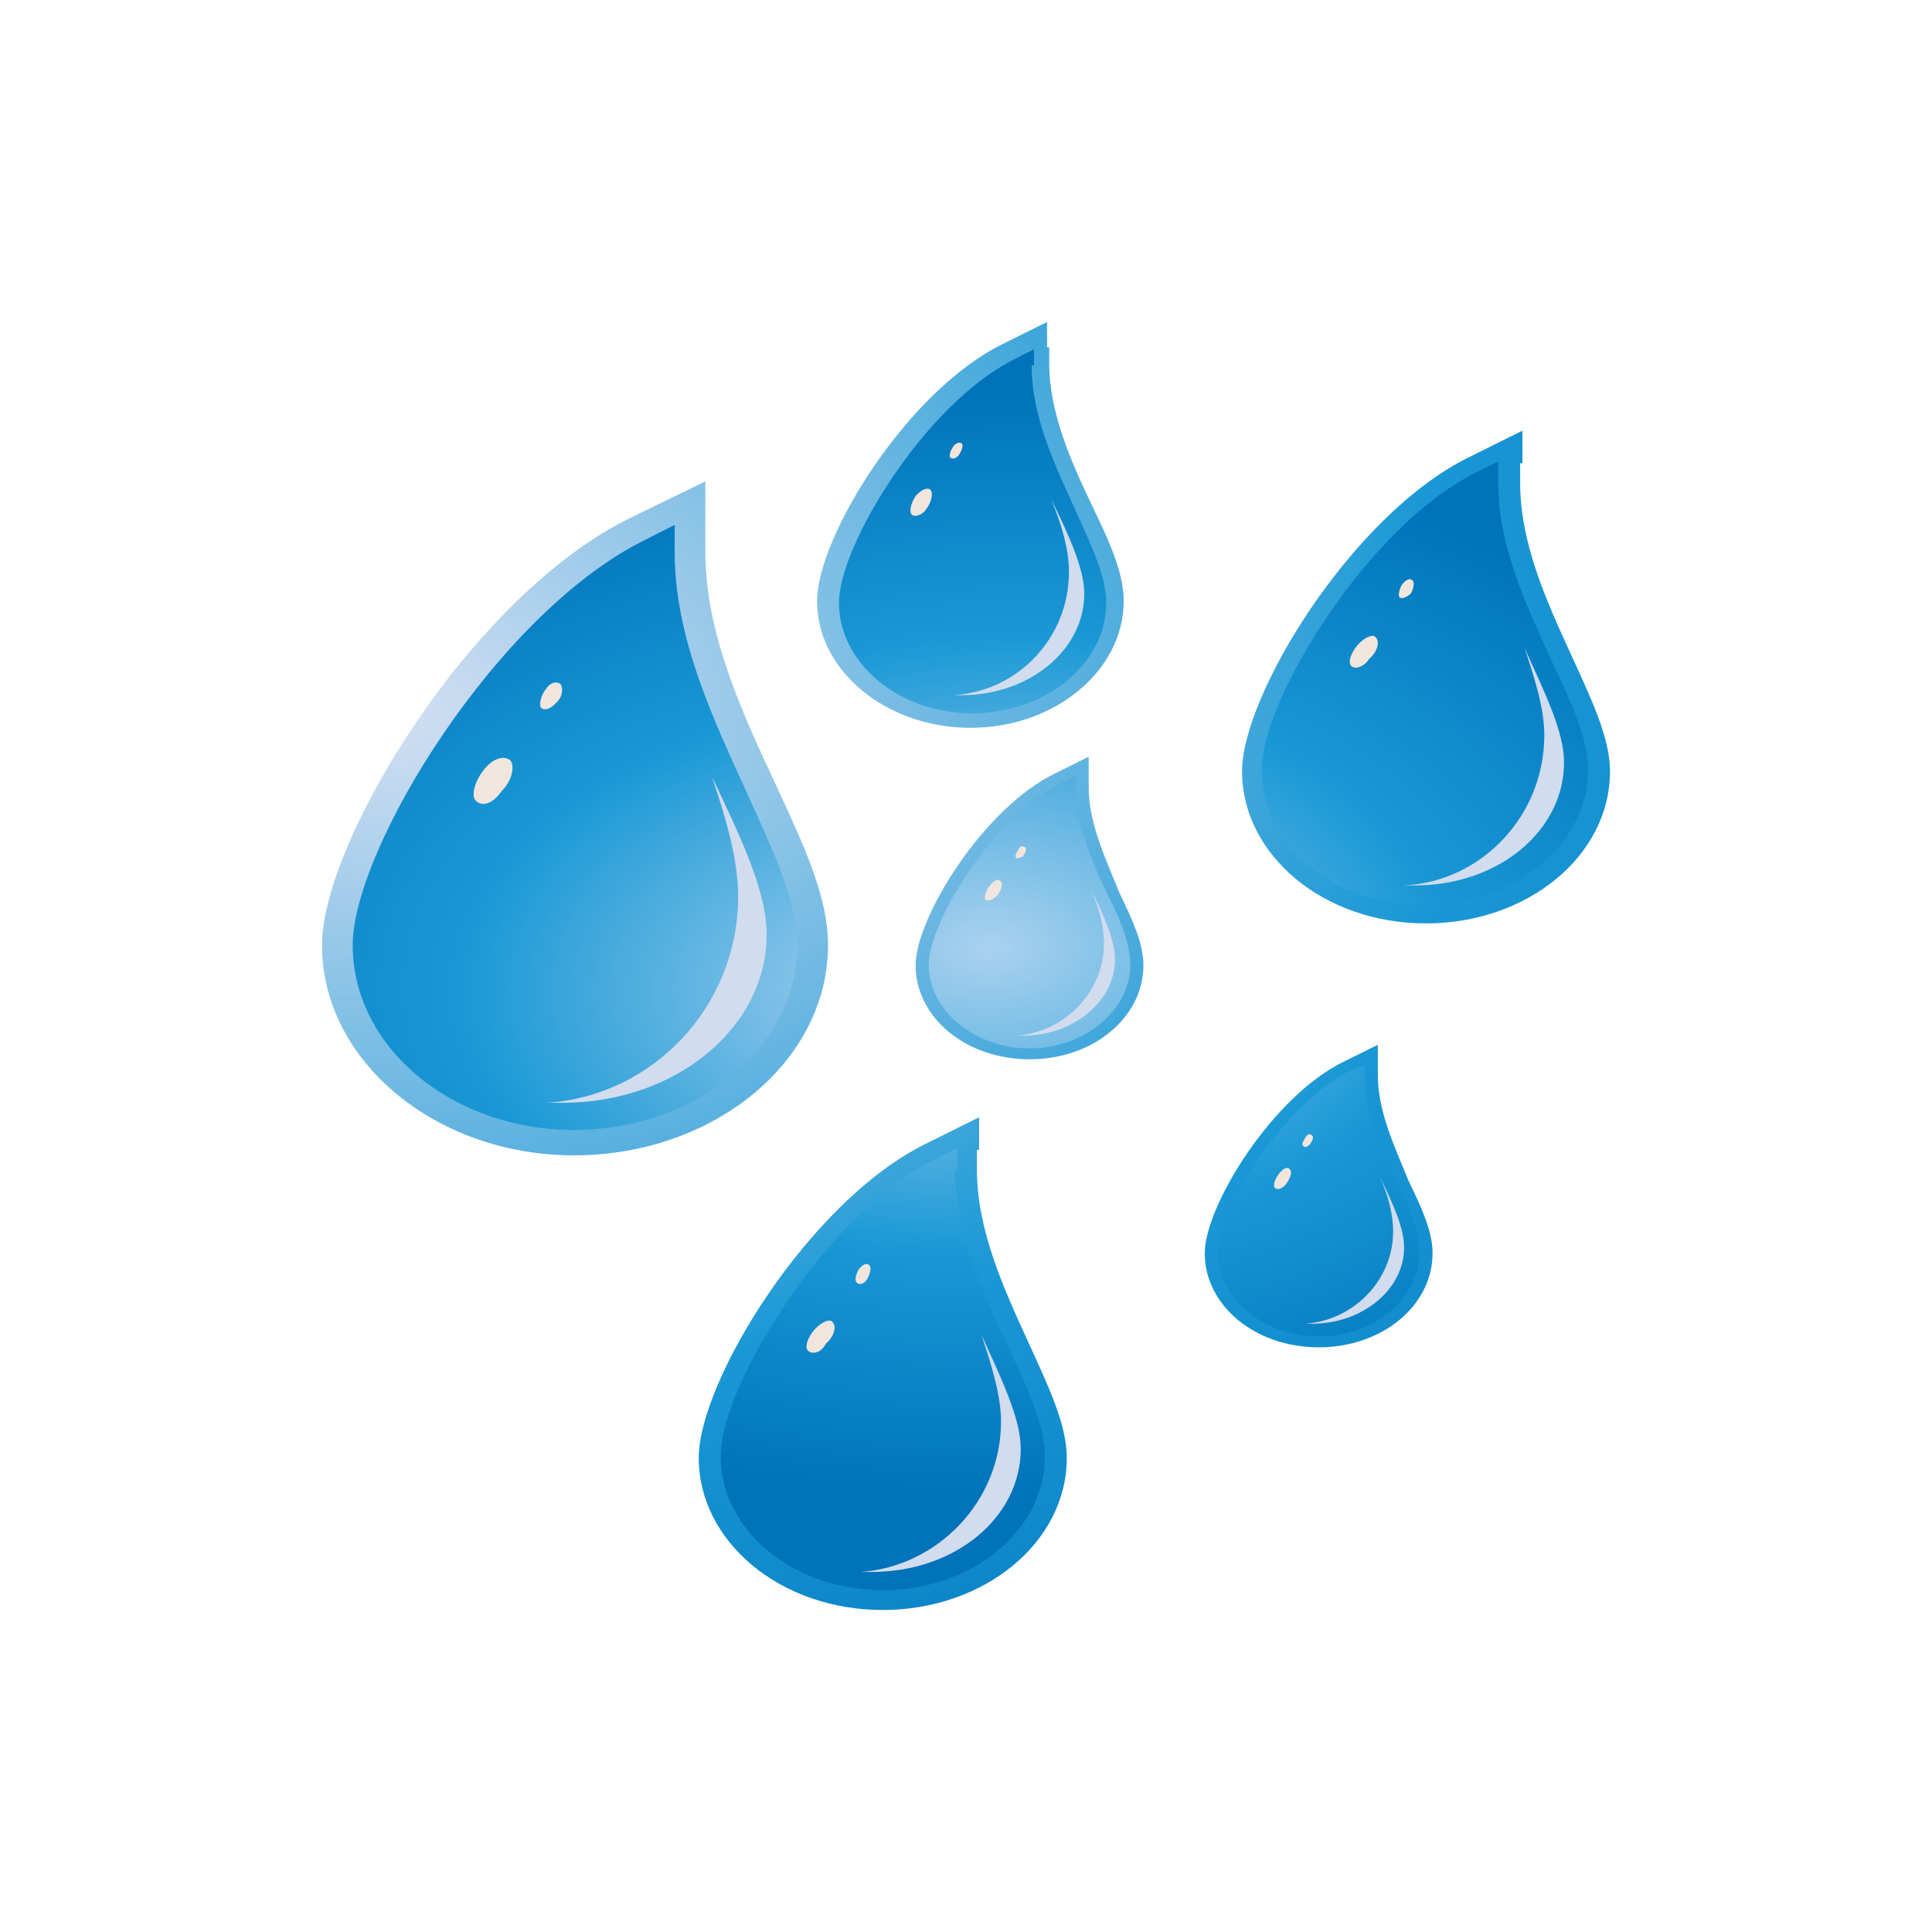 <svg width="24" height="24" viewBox="0 0 24 24" fill="none" xmlns="http://www.w3.org/2000/svg">
<path d="M8.762 6.858C8.762 7.871 9.224 8.861 9.633 9.738C9.986 10.504 10.286 11.134 10.286 11.741C10.286 13.181 8.871 14.352 7.129 14.352C5.415 14.352 4 13.181 4 11.741C4 10.459 5.85 7.398 7.837 6.43L8.762 5.98V6.858Z" fill="url(#paint0_radial_54_8743)"/>
<path d="M8.381 6.858C8.381 7.938 8.871 8.951 9.279 9.851C9.605 10.571 9.905 11.201 9.905 11.741C9.905 13.001 8.653 14.037 7.129 14.037C5.605 14.037 4.381 13.001 4.381 11.741C4.381 10.549 6.177 7.601 8.027 6.7L8.381 6.52V6.858Z" fill="url(#paint1_radial_54_8743)"/>
<path d="M9.17 11.134C9.17 10.706 9.034 10.211 8.844 9.648C9.197 10.391 9.524 11.066 9.524 11.606C9.524 12.776 8.381 13.699 6.993 13.699C6.939 13.699 6.857 13.699 6.803 13.699C8.109 13.609 9.17 12.506 9.17 11.134Z" fill="#D1DCEE"/>
<path d="M6.721 8.793C6.694 8.748 6.721 8.636 6.776 8.568C6.83 8.478 6.912 8.456 6.966 8.501C6.993 8.546 6.993 8.658 6.912 8.726C6.857 8.793 6.776 8.838 6.721 8.793Z" fill="#F1E6DD"/>
<path d="M5.905 9.941C5.85 9.873 5.905 9.693 6.014 9.558C6.122 9.423 6.259 9.378 6.34 9.446C6.395 9.513 6.367 9.693 6.231 9.828C6.122 9.986 5.986 10.031 5.905 9.941Z" fill="#F1E6DD"/>
<path d="M13.034 4.315V4.518C13.034 5.125 13.306 5.733 13.551 6.25C13.769 6.7 13.959 7.105 13.959 7.466C13.959 8.321 13.116 9.041 12.054 9.041C11.02 9.041 10.15 8.343 10.15 7.466C10.15 6.678 11.265 4.855 12.463 4.27L13.007 4V4.315H13.034Z" fill="url(#paint2_radial_54_8743)"/>
<path d="M12.816 4.54C12.816 5.193 13.116 5.8 13.361 6.34C13.551 6.768 13.742 7.15 13.742 7.488C13.742 8.253 12.98 8.861 12.082 8.861C11.156 8.861 10.422 8.231 10.422 7.488C10.422 6.768 11.51 4.99 12.626 4.45L12.844 4.338V4.54H12.816Z" fill="url(#paint3_radial_54_8743)"/>
<path d="M13.279 7.105C13.279 6.835 13.197 6.543 13.061 6.205C13.279 6.655 13.469 7.06 13.469 7.376C13.469 8.073 12.789 8.636 11.945 8.636C11.918 8.636 11.864 8.636 11.837 8.636C12.653 8.591 13.279 7.916 13.279 7.105Z" fill="#D1DCEE"/>
<path d="M11.809 5.688C11.782 5.665 11.809 5.598 11.837 5.553C11.864 5.508 11.918 5.485 11.945 5.508C11.973 5.53 11.945 5.598 11.918 5.643C11.891 5.688 11.837 5.71 11.809 5.688Z" fill="#F1E6DD"/>
<path d="M11.32 6.385C11.293 6.34 11.32 6.25 11.374 6.16C11.456 6.07 11.537 6.048 11.565 6.093C11.592 6.138 11.565 6.25 11.51 6.318C11.456 6.408 11.347 6.43 11.32 6.385Z" fill="#F1E6DD"/>
<path d="M13.524 9.783C13.524 10.233 13.742 10.684 13.905 11.089C14.068 11.426 14.204 11.719 14.204 11.989C14.204 12.641 13.578 13.159 12.789 13.159C12 13.159 11.374 12.641 11.374 11.989C11.374 11.404 12.218 10.031 13.116 9.603L13.524 9.401V9.783Z" fill="url(#paint4_radial_54_8743)"/>
<path d="M13.361 9.783C13.361 10.256 13.578 10.729 13.769 11.134C13.932 11.449 14.041 11.741 14.041 11.989C14.041 12.551 13.469 13.024 12.789 13.024C12.109 13.024 11.537 12.551 11.537 11.989C11.537 11.449 12.354 10.121 13.197 9.716L13.361 9.648V9.783Z" fill="url(#paint5_radial_54_8743)"/>
<path d="M13.714 11.719C13.714 11.516 13.66 11.291 13.551 11.044C13.714 11.381 13.85 11.674 13.85 11.921C13.85 12.439 13.333 12.866 12.707 12.866C12.68 12.866 12.653 12.866 12.626 12.866C13.225 12.821 13.714 12.326 13.714 11.719Z" fill="#D1DCEE"/>
<path d="M12.626 10.661C12.599 10.639 12.626 10.594 12.653 10.549C12.68 10.504 12.707 10.504 12.735 10.526C12.762 10.549 12.735 10.594 12.707 10.639C12.68 10.661 12.626 10.661 12.626 10.661Z" fill="#F1E6DD"/>
<path d="M12.245 11.179C12.218 11.156 12.245 11.066 12.299 10.999C12.354 10.931 12.408 10.909 12.435 10.954C12.463 10.976 12.435 11.066 12.381 11.134C12.327 11.179 12.272 11.201 12.245 11.179Z" fill="#F1E6DD"/>
<path d="M17.116 13.361C17.116 13.812 17.333 14.262 17.497 14.667C17.66 15.004 17.796 15.297 17.796 15.567C17.796 16.219 17.17 16.737 16.381 16.737C15.592 16.737 14.966 16.219 14.966 15.567C14.966 14.982 15.81 13.609 16.707 13.181L17.116 12.979V13.361Z" fill="url(#paint6_radial_54_8743)"/>
<path d="M16.952 13.361C16.952 13.834 17.17 14.307 17.361 14.712C17.524 15.027 17.633 15.319 17.633 15.567C17.633 16.129 17.061 16.602 16.381 16.602C15.701 16.602 15.129 16.129 15.129 15.567C15.129 15.027 15.946 13.699 16.789 13.294L16.952 13.226V13.361Z" fill="url(#paint7_radial_54_8743)"/>
<path d="M17.306 15.297C17.306 15.094 17.252 14.869 17.143 14.622C17.306 14.959 17.442 15.252 17.442 15.499C17.442 16.017 16.925 16.444 16.299 16.444C16.272 16.444 16.245 16.444 16.218 16.444C16.816 16.399 17.306 15.904 17.306 15.297Z" fill="#D1DCEE"/>
<path d="M16.191 14.239C16.163 14.217 16.191 14.172 16.218 14.127C16.245 14.082 16.272 14.082 16.299 14.104C16.327 14.127 16.299 14.172 16.272 14.217C16.245 14.239 16.218 14.262 16.191 14.239Z" fill="#F1E6DD"/>
<path d="M15.837 14.757C15.81 14.734 15.837 14.644 15.891 14.577C15.946 14.509 16 14.487 16.027 14.532C16.055 14.554 16.027 14.644 15.973 14.712C15.918 14.779 15.864 14.779 15.837 14.757Z" fill="#F1E6DD"/>
<path d="M12.136 14.284V14.532C12.136 15.274 12.463 15.994 12.762 16.647C13.007 17.187 13.252 17.682 13.252 18.11C13.252 19.167 12.218 20 10.966 20C9.687 20 8.68 19.145 8.68 18.11C8.68 17.165 10.041 14.937 11.483 14.217L12.163 13.879V14.284H12.136Z" fill="url(#paint8_radial_54_8743)"/>
<path d="M11.864 14.532C11.864 15.319 12.218 16.062 12.517 16.715C12.762 17.232 12.98 17.705 12.98 18.087C12.98 19.01 12.082 19.753 10.966 19.753C9.85 19.753 8.952 19.01 8.952 18.087C8.952 17.21 10.286 15.049 11.619 14.397L11.891 14.262V14.532H11.864Z" fill="url(#paint9_radial_54_8743)"/>
<path d="M12.435 17.66C12.435 17.345 12.326 16.985 12.191 16.579C12.435 17.119 12.68 17.615 12.68 17.997C12.68 18.852 11.864 19.527 10.83 19.527C10.775 19.527 10.748 19.527 10.694 19.527C11.646 19.46 12.435 18.65 12.435 17.66Z" fill="#D1DCEE"/>
<path d="M10.639 15.927C10.612 15.904 10.639 15.814 10.667 15.769C10.721 15.702 10.775 15.679 10.803 15.724C10.83 15.747 10.803 15.837 10.775 15.882C10.748 15.949 10.667 15.972 10.639 15.927Z" fill="#F1E6DD"/>
<path d="M10.041 16.782C9.986 16.737 10.041 16.602 10.122 16.512C10.204 16.422 10.313 16.377 10.34 16.422C10.395 16.467 10.367 16.602 10.258 16.692C10.204 16.805 10.095 16.827 10.041 16.782Z" fill="#F1E6DD"/>
<path d="M18.884 5.755V6.003C18.884 6.745 19.211 7.466 19.51 8.118C19.755 8.658 20 9.153 20 9.581C20 10.639 18.966 11.471 17.714 11.471C16.435 11.471 15.429 10.616 15.429 9.581C15.429 8.636 16.789 6.408 18.231 5.688L18.912 5.35V5.755H18.884Z" fill="url(#paint10_radial_54_8743)"/>
<path d="M18.612 6.003C18.612 6.79 18.966 7.533 19.265 8.186C19.51 8.703 19.728 9.176 19.728 9.558C19.728 10.481 18.83 11.246 17.687 11.246C16.571 11.246 15.674 10.504 15.674 9.558C15.674 8.681 17.007 6.52 18.34 5.868L18.612 5.733V6.003Z" fill="url(#paint11_radial_54_8743)"/>
<path d="M19.184 9.131C19.184 8.816 19.075 8.456 18.939 8.051C19.184 8.591 19.429 9.086 19.429 9.468C19.429 10.323 18.612 10.999 17.578 10.999C17.524 10.999 17.497 10.999 17.442 10.999C18.395 10.954 19.184 10.143 19.184 9.131Z" fill="#D1DCEE"/>
<path d="M17.388 7.421C17.36 7.398 17.388 7.308 17.415 7.263C17.469 7.196 17.524 7.173 17.551 7.218C17.578 7.241 17.551 7.331 17.524 7.376C17.469 7.421 17.415 7.443 17.388 7.421Z" fill="#F1E6DD"/>
<path d="M16.789 8.276C16.735 8.231 16.789 8.096 16.871 8.006C16.952 7.916 17.061 7.871 17.088 7.916C17.143 7.961 17.116 8.096 17.007 8.186C16.952 8.276 16.843 8.321 16.789 8.276Z" fill="#F1E6DD"/>
<defs>
<radialGradient id="paint0_radial_54_8743" cx="0" cy="0" r="1" gradientUnits="userSpaceOnUse" gradientTransform="translate(4.679 8.816) scale(26.07 16.189)">
<stop offset="0.006" stop-color="#D3DFF2"/>
<stop offset="0.539" stop-color="#1998D5"/>
<stop offset="1" stop-color="#0073BB"/>
</radialGradient>
<radialGradient id="paint1_radial_54_8743" cx="0" cy="0" r="1" gradientUnits="userSpaceOnUse" gradientTransform="translate(11.559 12.297) rotate(180) scale(10.916 6.635)">
<stop offset="0.006" stop-color="#A9D1EF"/>
<stop offset="0.539" stop-color="#1998D5"/>
<stop offset="1" stop-color="#0073BB"/>
</radialGradient>
<radialGradient id="paint2_radial_54_8743" cx="0" cy="0" r="1" gradientUnits="userSpaceOnUse" gradientTransform="translate(4.212 8.485) scale(25.889 16.18)">
<stop offset="0.006" stop-color="#D3DFF2"/>
<stop offset="0.539" stop-color="#1998D5"/>
<stop offset="1" stop-color="#0073BB"/>
</radialGradient>
<radialGradient id="paint3_radial_54_8743" cx="0" cy="0" r="1" gradientUnits="userSpaceOnUse" gradientTransform="translate(12.681 11.448) rotate(180) scale(10.924 6.63)">
<stop offset="0.006" stop-color="#A9D1EF"/>
<stop offset="0.539" stop-color="#1998D5"/>
<stop offset="1" stop-color="#0073BB"/>
</radialGradient>
<radialGradient id="paint4_radial_54_8743" cx="0" cy="0" r="1" gradientUnits="userSpaceOnUse" gradientTransform="translate(4.77 8.796) scale(26.029 16.21)">
<stop offset="0.006" stop-color="#D3DFF2"/>
<stop offset="0.539" stop-color="#1998D5"/>
<stop offset="1" stop-color="#0073BB"/>
</radialGradient>
<radialGradient id="paint5_radial_54_8743" cx="0" cy="0" r="1" gradientUnits="userSpaceOnUse" gradientTransform="translate(12.294 11.767) rotate(180) scale(10.822 6.638)">
<stop offset="0.006" stop-color="#A9D1EF"/>
<stop offset="0.539" stop-color="#1998D5"/>
<stop offset="1" stop-color="#0073BB"/>
</radialGradient>
<radialGradient id="paint6_radial_54_8743" cx="0" cy="0" r="1" gradientUnits="userSpaceOnUse" gradientTransform="translate(4.755 8.819) scale(26.03 16.21)">
<stop offset="0.006" stop-color="#D3DFF2"/>
<stop offset="0.539" stop-color="#1998D5"/>
<stop offset="1" stop-color="#0073BB"/>
</radialGradient>
<radialGradient id="paint7_radial_54_8743" cx="0" cy="0" r="1" gradientUnits="userSpaceOnUse" gradientTransform="translate(12.276 11.792) rotate(180) scale(10.822 6.638)">
<stop offset="0.006" stop-color="#A9D1EF"/>
<stop offset="0.539" stop-color="#1998D5"/>
<stop offset="1" stop-color="#0073BB"/>
</radialGradient>
<radialGradient id="paint8_radial_54_8743" cx="0" cy="0" r="1" gradientUnits="userSpaceOnUse" gradientTransform="translate(4.234 8.628) scale(26.183 16.172)">
<stop offset="0.006" stop-color="#D3DFF2"/>
<stop offset="0.539" stop-color="#1998D5"/>
<stop offset="1" stop-color="#0073BB"/>
</radialGradient>
<radialGradient id="paint9_radial_54_8743" cx="0" cy="0" r="1" gradientUnits="userSpaceOnUse" gradientTransform="translate(12.018 11.99) rotate(180) scale(10.933 6.632)">
<stop offset="0.006" stop-color="#A9D1EF"/>
<stop offset="0.539" stop-color="#1998D5"/>
<stop offset="1" stop-color="#0073BB"/>
</radialGradient>
<radialGradient id="paint10_radial_54_8743" cx="0" cy="0" r="1" gradientUnits="userSpaceOnUse" gradientTransform="translate(4.213 8.659) scale(26.183 16.172)">
<stop offset="0.006" stop-color="#D3DFF2"/>
<stop offset="0.539" stop-color="#1998D5"/>
<stop offset="1" stop-color="#0073BB"/>
</radialGradient>
<radialGradient id="paint11_radial_54_8743" cx="0" cy="0" r="1" gradientUnits="userSpaceOnUse" gradientTransform="translate(12.047 11.993) rotate(180) scale(10.86 6.605)">
<stop offset="0.006" stop-color="#A9D1EF"/>
<stop offset="0.539" stop-color="#1998D5"/>
<stop offset="1" stop-color="#0073BB"/>
</radialGradient>
</defs>
</svg>
